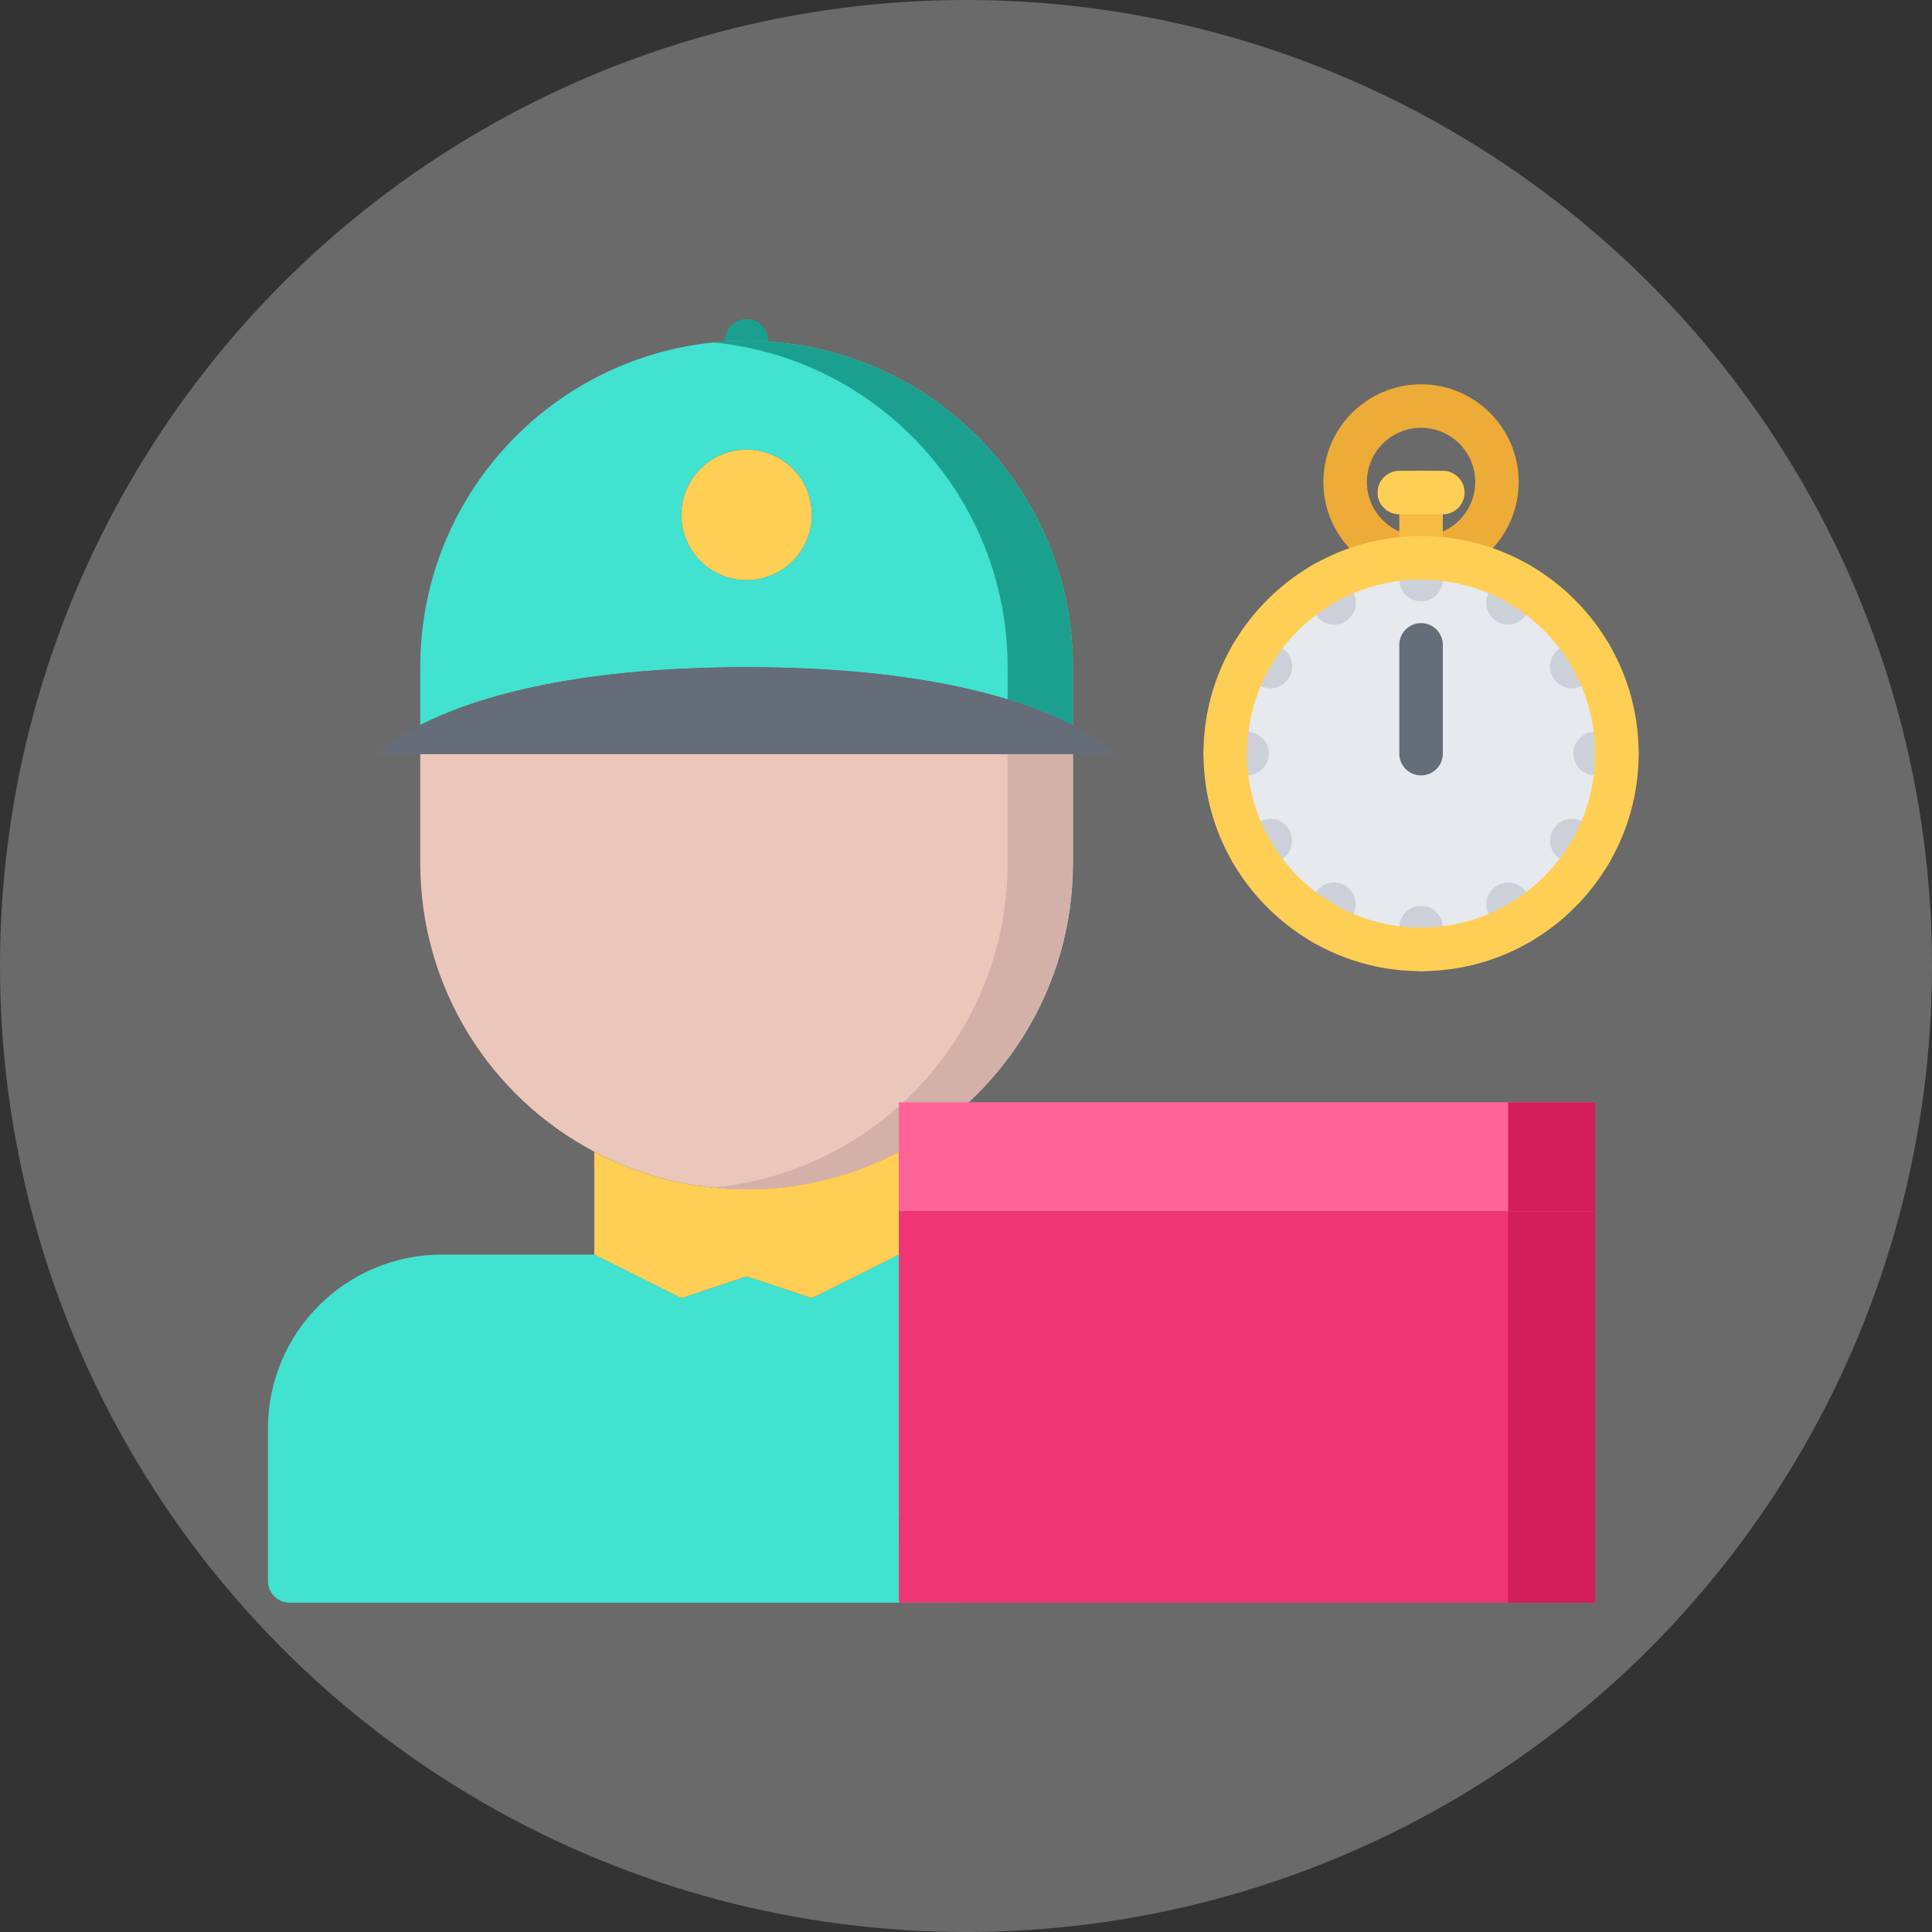 <?xml version="1.0" encoding="UTF-8"?>
<svg width="189px" height="189px" viewBox="0 0 189 189" version="1.1" xmlns="http://www.w3.org/2000/svg" xmlns:xlink="http://www.w3.org/1999/xlink">
    <rect x="0" y="0" width="189" height="189" fill="#333333" stroke="none"/>
    <!-- Generator: Sketch 48.2 (47327) - http://www.bohemiancoding.com/sketch -->
    <title>Group 33</title>
    <desc>Created with Sketch.</desc>
    <defs></defs>
    <g id="Home" stroke="none" stroke-width="1" fill="none" fill-rule="evenodd" transform="translate(-1414, -1355)">
        <g id="Group-10" transform="translate(187, 1096)">
            <g id="Group-8" transform="translate(0, 228)">
                <g id="Group-5" transform="translate(1096, 0)">
                    <g id="Group-33" transform="translate(131, 31)">
                        <circle id="Oval-2" fill-opacity="0.27" fill="#FFFFFF" cx="94.5" cy="94.5" r="94.5"></circle>
                        <g id="delivery-man" transform="translate(26, 31)" fill-rule="nonzero">
                            <path d="M113.017,25.702 C107.745,25.702 103.46,21.416 103.46,16.15 C103.46,10.88 107.747,6.594 113.017,6.594 C118.285,6.594 122.569,10.882 122.569,16.15 C122.569,21.416 118.285,25.702 113.017,25.702 Z M113.017,10.848 C110.095,10.848 107.717,13.226 107.717,16.148 C107.717,19.068 110.095,21.443 113.017,21.443 C115.939,21.443 118.312,19.068 118.312,16.148 C118.312,13.226 115.939,10.848 113.017,10.848 Z" id="Shape" fill="#EDAB37"></path>
                            <path d="M113.017,25.698 C111.84,25.698 110.889,24.747 110.889,23.57 L110.889,17.185 C110.889,16.008 111.84,15.056 113.017,15.056 C114.194,15.056 115.145,16.008 115.145,17.185 L115.145,23.57 C115.145,24.745 114.194,25.698 113.017,25.698 Z" id="Shape" fill="#F6BB42"></path>
                            <path d="M115.145,19.313 L110.889,19.313 C109.712,19.313 108.76,18.362 108.76,17.185 C108.76,16.008 109.712,15.056 110.889,15.056 L115.145,15.056 C116.322,15.056 117.274,16.008 117.274,17.185 C117.274,18.362 116.322,19.313 115.145,19.313 Z" id="Shape" fill="#FFCE54"></path>
                            <path d="M47.037,6.6 C45.86,6.6 44.909,5.649 44.909,4.472 L44.909,2.343 C44.909,1.166 45.86,0.215 47.037,0.215 C48.214,0.215 49.166,1.166 49.166,2.343 L49.166,4.472 C49.166,5.649 48.214,6.6 47.037,6.6 Z" id="Shape" fill="#1BA090"></path>
                            <path d="M122.595,59.294 C119.785,60.935 116.51,61.87 113.017,61.87 C109.528,61.87 106.249,60.935 103.439,59.294 C100.525,57.613 98.097,55.187 96.439,52.271 C94.8,49.461 93.861,46.205 93.861,42.714 C93.861,39.224 94.8,35.946 96.439,33.137 C98.118,30.221 100.547,27.794 103.439,26.134 C106.187,24.538 109.358,23.604 112.742,23.559 C112.825,23.582 112.934,23.582 113.017,23.582 C113.104,23.582 113.208,23.582 113.296,23.559 C116.68,23.604 119.851,24.538 122.595,26.134 C125.491,27.794 127.916,30.221 129.599,33.137 C131.238,35.946 132.172,39.224 132.172,42.714 C132.172,46.207 131.238,49.485 129.599,52.292 C127.916,55.208 125.491,57.634 122.595,59.294 Z" id="Shape" fill="#E6E9ED"></path>
                            <path d="M61.936,119.4 C61.936,122.933 64.788,125.785 68.321,125.785 L30.01,125.785 L2.341,125.785 C1.173,125.785 0.213,124.827 0.213,123.657 L0.213,108.758 C0.213,99.351 7.832,91.731 17.24,91.731 L32.139,91.731 L40.652,95.988 L47.037,93.859 L53.422,95.988 L61.936,91.731 L70.492,91.731 C66.471,97.073 64.085,103.714 64.085,110.908 L64.064,110.908 L64.064,117.272 L64.064,117.314 L61.936,117.314 L61.936,119.4 Z" id="Shape" fill="#41E2CF"></path>
                            <path d="M61.936,81.666 L61.936,91.731 L53.422,95.988 L47.037,93.859 L40.652,95.988 L32.139,91.731 L32.139,81.666 C36.587,84.009 41.654,85.348 47.037,85.348 C52.424,85.348 57.487,84.007 61.936,81.666 Z" id="Shape" fill="#FFCE54"></path>
                            <path d="M47.037,12.983 C50.57,12.983 53.422,15.835 53.422,19.368 C53.422,22.901 50.57,25.753 47.037,25.753 C43.504,25.753 40.652,22.901 40.652,19.368 C40.652,15.835 43.504,12.983 47.037,12.983 Z" id="Shape" fill="#FFCE54"></path>
                            <path d="M15.111,34.267 C15.111,16.623 29.395,2.341 47.037,2.341 C64.662,2.341 78.963,16.623 78.963,34.267 L78.963,39.928 C74.112,37.459 64.447,34.267 47.037,34.267 C29.627,34.267 19.988,37.438 15.111,39.928 L15.111,34.267 Z M53.422,19.368 C53.422,15.835 50.57,12.983 47.037,12.983 C43.504,12.983 40.652,15.835 40.652,19.368 C40.652,22.901 43.504,25.753 47.037,25.753 C50.57,25.753 53.422,22.901 53.422,19.368 Z" id="Shape" fill="#41E2CF"></path>
                            <path d="M47.037,2.341 C45.96,2.341 44.892,2.397 43.84,2.503 C59.965,4.104 72.573,17.702 72.573,34.267 L72.573,37.419 C75.279,38.243 77.384,39.124 78.963,39.928 L78.963,34.267 C78.963,16.623 64.662,2.341 47.037,2.341 Z" id="Shape" fill="#1BA090"></path>
                            <path d="M78.963,42.78 L15.111,42.78 L10.855,42.78 C10.855,42.78 12.006,41.503 15.111,39.928 C19.988,37.438 29.627,34.267 47.037,34.267 C64.447,34.267 74.112,37.459 78.963,39.928 C82.051,41.503 83.22,42.78 83.22,42.78 L78.963,42.78 Z" id="Shape" fill="#656D78"></path>
                            <path d="M78.963,42.78 L78.963,53.422 C78.963,65.682 72.067,76.324 61.936,81.666 C57.487,84.009 52.424,85.348 47.037,85.348 C41.654,85.348 36.587,84.007 32.139,81.666 C22.007,76.324 15.111,65.682 15.111,53.422 L15.111,42.78 L78.963,42.78 Z" id="Shape" fill="#EAC6BB"></path>
                            <path d="M72.573,42.78 L72.573,53.422 C72.573,65.682 65.677,76.324 55.546,81.666 C51.988,83.539 48.035,84.756 43.84,85.176 C44.896,85.28 45.956,85.348 47.037,85.348 C52.424,85.348 57.487,84.007 61.936,81.666 C72.067,76.324 78.963,65.682 78.963,53.422 L78.963,42.78 L72.573,42.78 Z" id="Shape" fill="#D3B1A9"></path>
                            <g id="Group" transform="translate(91.669, 21.432)" fill="#CCD1D9">
                                <path d="M21.348,6.394 C20.171,6.394 19.22,5.443 19.22,4.266 L19.22,2.137 C19.22,0.96 20.171,0.009 21.348,0.009 C22.525,0.009 23.476,0.96 23.476,2.137 L23.476,4.266 C23.476,5.44 22.525,6.394 21.348,6.394 Z" id="Shape"></path>
                                <path d="M21.348,42.568 C20.171,42.568 19.22,41.617 19.22,40.44 L19.22,38.311 C19.22,37.134 20.171,36.183 21.348,36.183 C22.525,36.183 23.476,37.134 23.476,38.311 L23.476,40.44 C23.476,41.614 22.525,42.568 21.348,42.568 Z" id="Shape"></path>
                                <path d="M12.839,8.671 C12.102,8.671 11.387,8.29 10.993,7.607 L9.929,5.766 C9.344,4.749 9.693,3.446 10.71,2.859 C11.721,2.269 13.026,2.618 13.616,3.638 L14.68,5.479 C15.269,6.496 14.92,7.799 13.903,8.386 C13.567,8.58 13.201,8.671 12.839,8.671 Z" id="Shape"></path>
                                <path d="M30.926,40.003 C30.189,40.003 29.474,39.62 29.08,38.937 L28.016,37.092 C27.431,36.074 27.78,34.772 28.797,34.186 C29.817,33.599 31.121,33.95 31.703,34.967 L32.767,36.813 C33.356,37.83 33.003,39.133 31.986,39.718 C31.654,39.912 31.288,40.003 30.926,40.003 Z" id="Shape"></path>
                                <path d="M6.603,14.903 C6.241,14.903 5.875,14.812 5.543,14.618 L3.702,13.554 C2.682,12.966 2.333,11.662 2.92,10.646 C3.51,9.627 4.813,9.278 5.83,9.867 L7.671,10.932 C8.691,11.519 9.04,12.824 8.448,13.839 C8.054,14.522 7.339,14.903 6.603,14.903 Z" id="Shape"></path>
                                <path d="M37.934,32.994 C37.573,32.994 37.202,32.903 36.87,32.707 L35.025,31.639 C34.005,31.049 33.661,29.747 34.252,28.731 C34.838,27.712 36.144,27.363 37.158,27.957 L39.003,29.025 C40.022,29.615 40.367,30.917 39.775,31.932 C39.382,32.613 38.667,32.994 37.934,32.994 Z" id="Shape"></path>
                                <path d="M4.325,23.413 L2.197,23.413 C1.02,23.413 0.068,22.461 0.068,21.284 C0.068,20.107 1.02,19.156 2.197,19.156 L4.325,19.156 C5.502,19.156 6.454,20.107 6.454,21.284 C6.454,22.461 5.502,23.413 4.325,23.413 Z" id="Shape"></path>
                                <path d="M40.503,23.417 C40.499,23.417 40.499,23.417 40.499,23.417 L38.366,23.413 C37.189,23.41 36.242,22.457 36.242,21.28 C36.247,20.105 37.198,19.156 38.371,19.156 L38.375,19.156 L40.508,19.16 C41.685,19.162 42.632,20.116 42.632,21.293 C42.627,22.465 41.676,23.417 40.503,23.417 Z" id="Shape"></path>
                                <path d="M4.762,32.986 C4.025,32.986 3.31,32.603 2.916,31.918 C2.331,30.898 2.68,29.598 3.702,29.012 L5.543,27.952 C6.558,27.369 7.863,27.718 8.448,28.738 C9.033,29.757 8.684,31.058 7.662,31.643 L5.821,32.703 C5.489,32.894 5.123,32.986 4.762,32.986 Z" id="Shape"></path>
                                <path d="M36.093,14.903 C35.357,14.903 34.642,14.52 34.248,13.837 C33.663,12.82 34.012,11.517 35.029,10.932 L36.874,9.867 C37.896,9.278 39.194,9.631 39.78,10.649 C40.369,11.666 40.016,12.969 38.999,13.554 L37.153,14.618 C36.821,14.812 36.455,14.903 36.093,14.903 Z" id="Shape"></path>
                                <path d="M11.766,39.999 C11.404,39.999 11.038,39.907 10.706,39.714 C9.687,39.126 9.338,37.822 9.925,36.806 L10.989,34.965 C11.579,33.946 12.881,33.597 13.899,34.186 C14.916,34.776 15.267,36.078 14.676,37.094 L13.611,38.935 C13.218,39.618 12.502,39.999 11.766,39.999 Z" id="Shape"></path>
                                <path d="M29.857,8.671 C29.495,8.671 29.129,8.58 28.797,8.386 C27.778,7.799 27.429,6.494 28.016,5.479 L29.085,3.633 C29.67,2.614 30.977,2.265 31.99,2.854 C33.009,3.442 33.358,4.747 32.771,5.762 L31.703,7.607 C31.309,8.29 30.594,8.671 29.857,8.671 Z" id="Shape"></path>
                            </g>
                            <path d="M113.017,44.853 C111.84,44.853 110.889,43.902 110.889,42.725 L110.889,32.083 C110.889,30.906 111.84,29.955 113.017,29.955 C114.194,29.955 115.145,30.906 115.145,32.083 L115.145,42.725 C115.145,43.9 114.194,44.853 113.017,44.853 Z" id="Shape" fill="#656D78"></path>
                            <path d="M113.017,64.005 C101.281,64.005 91.733,54.457 91.733,42.721 C91.733,30.985 101.281,21.437 113.017,21.437 C124.753,21.437 134.301,30.985 134.301,42.721 C134.301,54.457 124.753,64.005 113.017,64.005 Z M113.017,25.694 C103.626,25.694 95.99,33.333 95.99,42.721 C95.99,52.109 103.626,59.748 113.017,59.748 C122.403,59.748 130.044,52.109 130.044,42.721 C130.044,33.333 122.403,25.694 113.017,25.694 Z" id="Shape" fill="#FFCE54"></path>
                            <polygon id="Shape" fill="#F03575" points="130.044 87.474 130.044 125.785 106.632 125.785 61.936 125.785 61.936 96.908 61.936 87.474 127.916 87.474"></polygon>
                            <polygon id="Shape-Copy-2" fill="#D41E5C" points="130.044 87.474 130.044 125.785 127.117 125.785 121.53 125.785 121.53 96.908 121.53 87.474 129.778 87.474"></polygon>
                            <polygon id="Shape-Copy" fill="#FF6398" transform="translate(95.99, 82.153) scale(1, -1) translate(-95.99, -82.153) " points="130.044 76.832 130.044 87.474 106.632 87.474 61.936 87.474 61.936 79.453 61.936 76.832 127.916 76.832"></polygon>
                            <polygon id="Shape-Copy-3" fill="#D41E5C" transform="translate(125.787, 82.153) scale(1, -1) translate(-125.787, -82.153) " points="130.044 76.832 130.044 87.474 127.117 87.474 121.53 87.474 121.53 79.453 121.53 76.832 129.778 76.832"></polygon>
                        </g>
                    </g>
                </g>
            </g>
        </g>
    </g>
</svg>